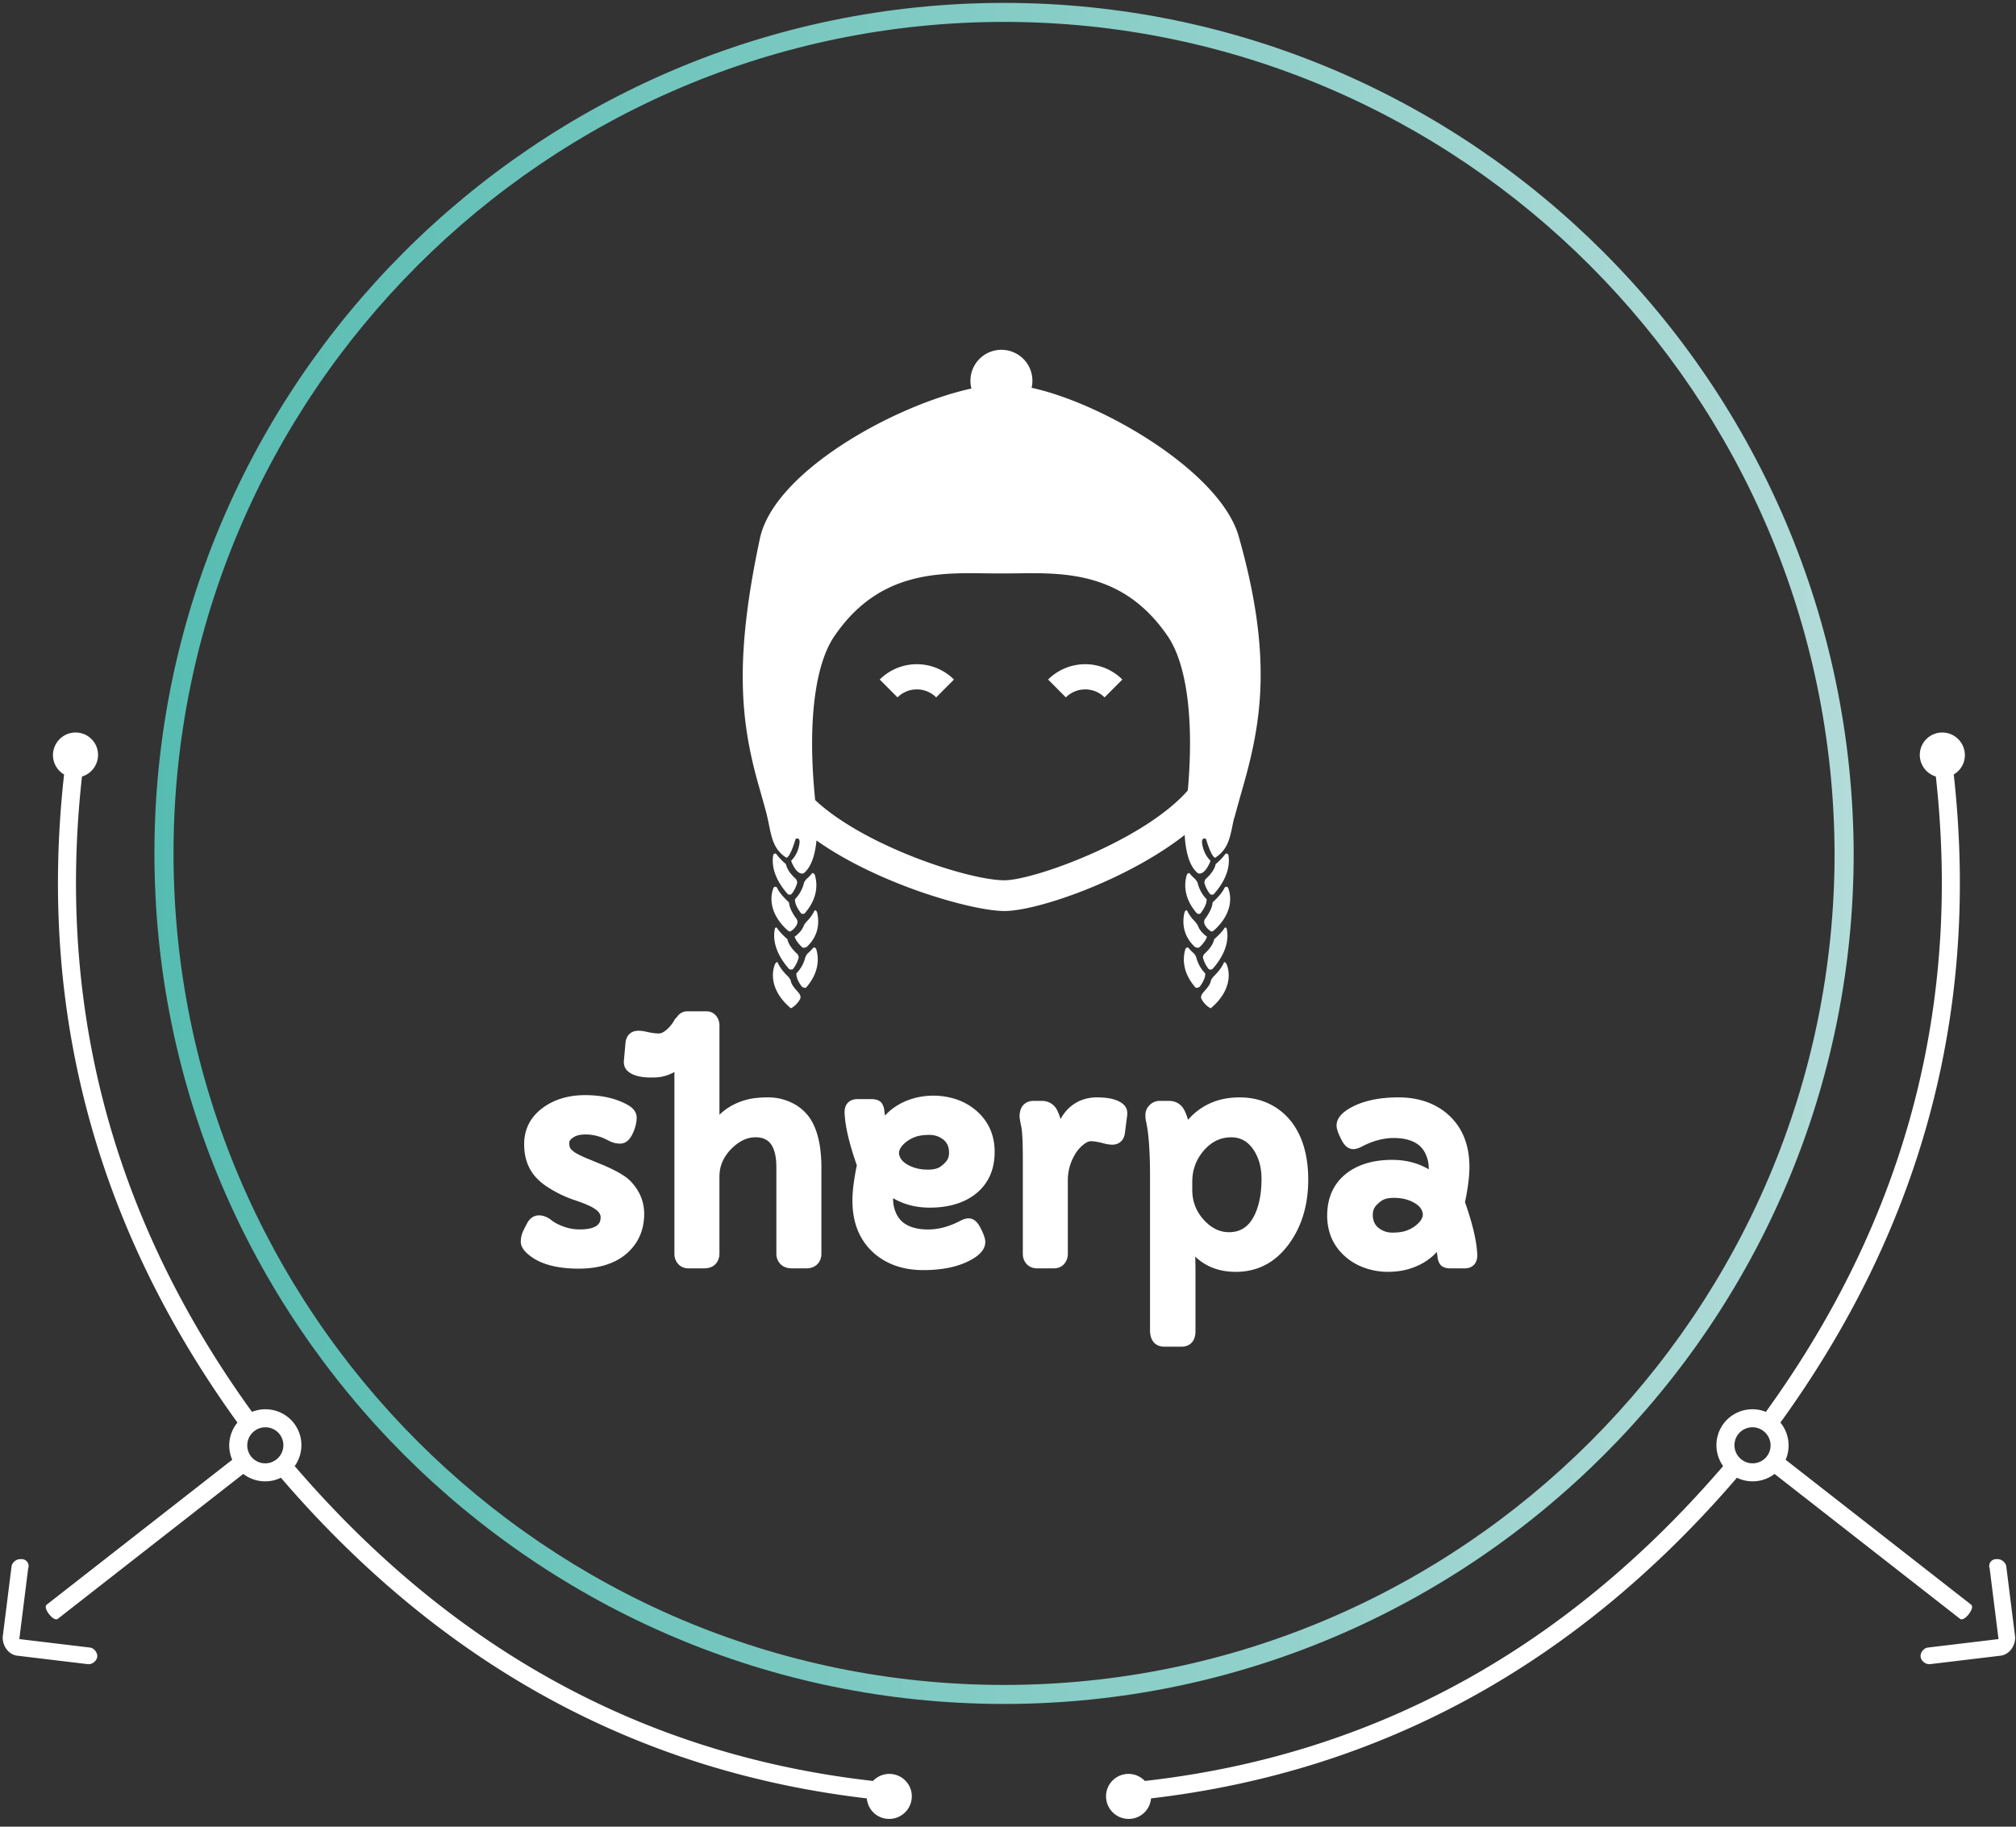 <svg class="{{ include.css-class }}" width="160" height="145" viewBox="0 0 160 145" xmlns="http://www.w3.org/2000/svg"><rect x="0" y="0" width="160" height="145" fill="#333333" stroke="none"/><title>Solutions</title><defs><linearGradient x1="-.937%" y1="49.979%" x2="100.877%" y2="49.979%" id="a"><stop stop-color="#55BCB1" offset="0%"/><stop stop-color="#B3DCD9" offset="100%"/></linearGradient></defs><g fill="none" fill-rule="evenodd"><path d="M45.256 67.712c0-37.201 30.273-67.513 67.43-67.513 37.116 0 67.306 30.268 67.432 67.513 0 37.201-30.274 67.513-67.431 67.513-37.158 0-67.43-30.312-67.43-67.513zm1.515 0c0 36.37 29.597 66.004 65.916 66.004 36.319 0 65.915-29.634 65.915-66.001-.122-36.415-29.639-66.007-65.915-66.007-36.319 0-65.916 29.634-65.916 66.004z" fill="url(#a)" fill-rule="nonzero" transform="translate(-33 .031)"/><path d="M155.558 128.499l-14.965-11.692c-.15-.118-.075-.421.189-.759.263-.337.54-.483.69-.366l14.965 11.692c.15.118.075.421-.188.759-.264.337-.54.483-.69.366zm2.352-3.995a.547.547 0 0 1 .577-.739c.33-.04.701.25.742.58l.704 5.603c.01.752-.495 1.398-1.154 1.477l-5.607.673c-.33.04-.7-.25-.742-.58-.042-.33.247-.699.577-.738l5.606-.673-.703-5.603zm-4.467-64.481l-.093-.71 1.42-.179.092.71c2.56 19.557-2.08 37.421-13.907 53.554l-.422.576-1.156-.848.422-.575c11.611-15.84 16.156-33.337 13.644-52.528zm-62.092 82.73a1.767 1.767 0 0 1-.37.947c-.606.776-1.73.91-2.51.301a1.787 1.787 0 0 1-.314-2.508 1.787 1.787 0 0 1 2.705-.124c18.023-2.031 33.311-10.355 45.894-24.994a2.858 2.858 0 0 1 .072-3.416 2.862 2.862 0 0 1 4.018-.483 2.862 2.862 0 0 1 .504 4.016 2.859 2.859 0 0 1-3.498.808c-12.74 14.825-28.25 23.317-46.5 25.453zm46.859-26.903c.625.489 1.525.38 2.01-.24a1.431 1.431 0 0 0-.253-2.009 1.431 1.431 0 0 0-2.01.241 1.431 1.431 0 0 0 .253 2.008zm14.846-54.514a1.787 1.787 0 0 1-.314-2.508 1.787 1.787 0 0 1 2.51-.301c.779.61.92 1.732.314 2.508-.606.775-1.73.91-2.51.301zM4.588 128.499l14.964-11.692c.151-.118.076-.421-.188-.759-.264-.337-.54-.483-.69-.366L3.709 127.374c-.15.118-.076.421.188.759.264.337.54.483.69.366zm-2.353-3.995a.547.547 0 0 0-.576-.739c-.33-.04-.701.25-.743.58l-.703 5.603c-.01.752.494 1.398 1.154 1.477l5.607.673c.33.04.7-.25.742-.58.041-.33-.247-.699-.577-.738l-5.607-.673.703-5.603zm4.467-64.481l.093-.71-1.419-.179-.093.71C2.724 79.4 7.363 97.264 19.191 113.397l.421.576 1.156-.848-.422-.575C8.736 96.71 4.191 79.214 6.702 60.023zm62.093 82.73c.027.334.149.663.37.947.606.776 1.73.91 2.51.301.78-.61.92-1.732.314-2.508a1.787 1.787 0 0 0-2.705-.124c-18.023-2.031-33.312-10.355-45.895-24.994a2.858 2.858 0 0 0-.071-3.416 2.862 2.862 0 0 0-4.018-.483 2.862 2.862 0 0 0-.504 4.016 2.859 2.859 0 0 0 3.498.808c12.74 14.825 28.25 23.317 46.5 25.453zm-46.86-26.903a1.431 1.431 0 0 1-2.01-.24 1.431 1.431 0 0 1 .253-2.009 1.431 1.431 0 0 1 2.01.241c.485.621.373 1.52-.252 2.008zM7.09 61.336c.78-.61.921-1.732.315-2.508a1.787 1.787 0 0 0-2.51-.301c-.78.61-.92 1.732-.314 2.508.606.775 1.73.91 2.51.301z" fill="#FFF" fill-rule="nonzero"/><g fill="#FFF"><path d="M112.924 96.391c0 .299-.201.607-.599.915-.2.155-.443.285-.725.386-.276.1-.647.15-1.101.15-.411 0-.772-.124-1.098-.377a1.144 1.144 0 0 1-.328-.423 1.447 1.447 0 0 1-.121-.613c0-.22.044-.403.135-.558.099-.168.278-.35.534-.537.225-.167.563-.251 1.006-.251.615 0 1.15.129 1.599.386.444.246.667.55.698.922m3.346-.966c.233-1.11.351-2.053.351-2.803 0-1.815-.609-3.246-1.813-4.256-1.01-.834-2.293-1.258-3.814-1.258-1.639 0-2.977.311-3.977.925-.624.385-.94.824-.94 1.305 0 .25.11.585.342 1.044.098.206.396.833.973.833.21 0 .43-.064.672-.194.866-.456 1.724-.688 2.551-.688.894 0 1.59.212 2.062.625.223.203.399.464.522.775.128.323.192.648.192.966v.12c-.841-.5-1.816-.751-2.909-.751-1.39 0-2.551.32-3.456.952-1.124.803-1.694 1.97-1.694 3.47 0 1.37.517 2.494 1.535 3.341.448.372.968.656 1.544.845a5.5 5.5 0 0 0 1.716.28c.56 0 1.086-.063 1.56-.19.96-.263 1.747-.729 2.35-1.39l.016.128c.02.118.033.218.04.299.012.152.06.306.147.472.21.407.738.407.91.407h1.079c.626 0 1.015-.39 1.015-1.03-.03-1.06-.35-2.444-.974-4.227M100.12 93.57c0 1.182-.195 2.167-.577 2.926-.443.884-1.097 1.313-1.999 1.313-.732 0-1.376-.307-1.969-.94-.64-.688-.951-1.486-.951-2.44v-.606c0-.954.297-1.767.907-2.485.615-.713 1.332-1.06 2.19-1.06.728 0 1.297.313 1.742.958.435.629.656 1.414.656 2.334m.62-5.948c-.696-.34-1.492-.513-2.367-.513-.872 0-1.664.161-2.356.48a5.008 5.008 0 0 0-1.726 1.3 4.701 4.701 0 0 0-.276-.73c-.241-.5-.69-.775-1.26-.775h-.679a1.15 1.15 0 0 0-.84.34c-.216.22-.33.484-.33.765 0 .204.014.365.044.495.214.912.323 2.399.323 4.42v12.2c0 .81.425 1.293 1.137 1.293h1.378c.257 0 1.093-.09 1.093-1.249v-4.551c0-.484-.007-.936-.022-1.354.838.807 1.916 1.214 3.22 1.214 1.75 0 3.182-.762 4.257-2.265.99-1.376 1.493-3.077 1.493-5.056 0-1.904-.453-3.454-1.347-4.607a4.933 4.933 0 0 0-1.742-1.407M87.058 87.108c-.874 0-1.626.288-2.238.861-.249.24-.466.527-.648.856a4.87 4.87 0 0 0-.254-.666c-.242-.5-.69-.775-1.261-.775h-.6c-.712 0-1.138.459-1.138 1.226 0 .093.017.258.137.842.055.265.12.91.12 2.476v7.593c0 .312.097.582.29.802.143.164.41.358.868.358h1.29c.443 0 .704-.197.845-.363.186-.22.28-.487.28-.797v-5.852c0-.732.2-1.432.592-2.076.186-.3.41-.553.665-.752.216-.169.41-.254.575-.254.227 0 .557.054.97.16.278.077.513.115.72.115.563 0 .941-.353 1.01-.94l.178-1.387c.05-.368-.074-.692-.34-.906-.419-.35-1.093-.52-2.06-.52M71.35 91.537c0-.3.2-.607.598-.916.2-.154.444-.284.725-.385.277-.1.648-.15 1.102-.15.41 0 .772.124 1.098.377.14.113.248.251.328.423.08.173.12.379.12.612 0 .222-.043.404-.134.559-.1.168-.279.35-.534.537-.225.167-.564.25-1.006.25-.615 0-1.151-.128-1.6-.385-.444-.247-.666-.55-.698-.922m2.442 4.323c1.39 0 2.552-.32 3.457-.952 1.123-.803 1.693-1.97 1.693-3.47 0-1.37-.516-2.494-1.535-3.342a4.696 4.696 0 0 0-1.543-.844 5.853 5.853 0 0 0-3.277-.09c-.96.263-1.747.729-2.349 1.39a21.72 21.72 0 0 1-.017-.128 3.868 3.868 0 0 1-.04-.299 1.223 1.223 0 0 0-.146-.472c-.21-.407-.738-.407-.911-.407h-1.078c-.626 0-1.015.39-1.015 1.03.03 1.06.349 2.444.973 4.226-.233 1.112-.35 2.054-.35 2.804 0 1.815.609 3.246 1.812 4.256 1.01.834 2.294 1.257 3.815 1.257 1.638 0 2.976-.31 3.977-.925.623-.384.94-.823.94-1.304 0-.254-.107-.579-.342-1.044-.098-.206-.396-.833-.974-.833-.209 0-.43.064-.671.194-.867.456-1.725.687-2.552.687-.894 0-1.59-.212-2.061-.623a2.037 2.037 0 0 1-.522-.777 2.62 2.62 0 0 1-.193-.965v-.12c.842.499 1.816.751 2.91.751M62.86 87.545a4.218 4.218 0 0 0-1.891-.437c-.635 0-1.173.053-1.6.156-.898.219-1.657.629-2.27 1.223v-7.084c0-.301-.09-.561-.268-.773a.962.962 0 0 0-.758-.354H54.55a.967.967 0 0 0-.84.48.717.717 0 0 0-.192.226c-.175.307-.39.568-.637.776-.21.177-.4.27-.564.275l-.057.001c-.227 0-.539-.043-.92-.125a2.846 2.846 0 0 0-.659-.09l-.064.001c-.562.02-.927.387-.975.977l-.126 1.392c-.036.37.1.689.374.893.432.336 1.108.48 2.078.445a3.262 3.262 0 0 0 1.556-.435V99.52c0 .312.097.582.29.802.206.235.495.359.836.359h1.211c.41 0 .725-.12.937-.354.197-.217.3-.496.3-.807v-6.128c0-.843.32-1.573.971-2.226.61-.598 1.23-.889 1.894-.889.71 0 1.653.247 1.653 2.388v6.855c0 .315.11.597.32.816.218.229.534.345.939.345h1.09c.378 0 .68-.11.897-.326.215-.212.328-.501.328-.835v-6.844c0-1.695-.305-3.01-.908-3.913a3.663 3.663 0 0 0-1.423-1.219M47.906 92.496l-1.199-.495a8.004 8.004 0 0 1-.9-.415 1.823 1.823 0 0 1-.505-.385c-.1-.116-.121-.322-.121-.474 0-.069 0-.25.356-.464.114-.07.244-.122.388-.155.31-.071.876-.11 1.57.096.144.037.281.086.408.144.146.067.311.147.493.239.25.126.528.19.828.19.42 0 .758-.28 1.007-.832.198-.437.298-.853.298-1.234 0-.267-.113-.652-.66-.977-.925-.533-2.08-.804-3.435-.804-1.28 0-2.38.319-3.268.945-1.04.726-1.566 1.722-1.566 2.961 0 .998.279 1.839.832 2.504.26.306.57.582.923.818a9.483 9.483 0 0 0 2.296 1.121c.384.126.742.264 1.068.412.629.28.947.589.947.919 0 .293 0 .98-1.685.98a3.64 3.64 0 0 1-1.232-.22c-.41-.148-.73-.312-.953-.49-.34-.27-.68-.407-1.014-.407-.227 0-.652.078-.937.606-.142.262-.257.49-.345.684-.11.242-.166.514-.166.808 0 .381.249.752.757 1.133.87.663 2.16.999 3.835.999 1.668 0 2.984-.434 3.913-1.29.854-.798 1.287-1.826 1.287-3.055 0-.997-.377-1.884-1.123-2.64-.382-.378-1.066-.777-2.097-1.222M77.097 30.842a2.456 2.456 0 0 1 2.38-3.074 2.456 2.456 0 0 1 2.396 3.015c5.754 1.251 14.99 6.71 16.438 11.797 2.695 9.474 1.808 14.697.367 19.779-.219.77-.458 1.612-.715 2.563-.012.038-.029.071-.042.108-.286 1.324-.372 2.348-1.485 3.06-.019-.008 0 0-.018-.009-.287-.146-.596-1.126-.7-1.482-.155-.078-.335-.077-.32.297.084.56.255 1.004.675 1.433 0 0-.416 1.177-.991.993-.718-.555-.99-1.81-1.059-3.044-4.564 3.58-11.69 6.037-14.307 6.037-2.532 0-9.994-2.111-14.915-5.601-.107 1.085-.392 2.118-1.024 2.608-.576.184-.991-.993-.991-.993.42-.429.59-.873.673-1.433.016-.374-.163-.375-.319-.297-.104.356-.413 1.336-.7 1.482l-.018.01c-1.303-.834-1.196-2.092-1.654-3.76-.198-.722-.382-1.37-.553-1.972-1.442-5.081-1.958-9.993.097-19.625 1.124-5.262 10.615-10.55 16.785-11.892zM62.378 68.594c.099.484.492.913.792 1.18.05.046.118.24.095.322-.063.226-.19.554-.442.87-.044.056-.238.074-.295.011-.468-.512-1.396-1.728-1.162-3.104.018-.108.186-.163.247-.081.199.267.45.536.765.802zm1.494 3.9c-.05.056-.24.07-.287.012-.242-.309-.523-.765-.488-1.134a2.75 2.75 0 0 0 .712-1.296c.016-.067.157-.263.215-.314.166-.145.308-.296.43-.448.04-.049.185.034.219.149.194.653.274 1.79-.801 3.03zm.756-.183c.05-.105.187-.036.227.138.154.665.187 1.762-.818 2.705-.064.061-.301.102-.352.056-.239-.22-.524-.538-.628-.88l.013.026c.484-.372.625-.638.734-.911.026-.066.216-.304.287-.373.21-.206.417-.505.537-.761zm-2.116 1.54c-1.324-1.188-1.478-2.485-1.117-3.384.04-.101.22-.1.264-.014.214.424.496.745.96 1.177.03.486.38 1.019.583 1.286a.455.455 0 0 1 .058.437 1.257 1.257 0 0 1-.552.592c-.017.01-.15-.053-.196-.093zm-.859-.207c.21.3.483.603.838.902.097.475.478.898.775 1.165.057.052.139.237.12.306-.06.225-.187.57-.45.9-.045.057-.248.064-.313-.007-.486-.538-1.429-1.797-1.12-3.205.015-.068.116-.11.15-.061zm2.885 1.594c.05-.06.21-.007.242.102.198.653.285 1.8-.804 3.051-.047.054-.285 0-.358-.1-.22-.301-.44-.7-.41-1.03.436-.44.622-.94.7-1.244.023-.09.145-.294.192-.334.169-.145.314-.294.438-.445zm-1.79 2.575c.07.437.484.79.671 1.04.087.116.147.282.098.405-.075.19-.357.569-.694.75a.866.866 0 0 1-.055.028c-1.45-1.217-1.63-2.57-1.261-3.5.041-.103.18-.203.2-.158.193.429.438.743.834 1.13.06.06.2.264.206.305zm33.582-6.836c-.058.063-.25.045-.295-.011a2.493 2.493 0 0 1-.442-.87c-.024-.083.044-.276.095-.321.3-.268.693-.697.792-1.18.315-.267.567-.536.766-.803.06-.082.227-.027.245.08.236 1.377-.694 2.593-1.161 3.105zm-1.496-1.215c.058.051.2.247.215.314.07.298.251.83.712 1.296.035.369-.246.825-.488 1.133-.046.06-.238.045-.287-.012-1.075-1.24-.995-2.377-.8-3.03.033-.115.179-.198.218-.148.122.152.264.302.43.447zm-.83 2.687c.04-.173.177-.243.226-.138.12.256.327.555.537.76.07.07.26.307.287.374.108.273.25.539.735.91l.011-.024c-.103.341-.388.66-.627.878-.05.047-.288.006-.352-.055-1.005-.943-.972-2.04-.818-2.705zm3.196-1.996c.043-.086.222-.087.263.014.361.899.208 2.197-1.117 3.384-.046.042-.178.104-.197.095a1.256 1.256 0 0 1-.55-.592.457.457 0 0 1 .057-.438c.203-.268.553-.8.582-1.286.465-.433.748-.753.962-1.177zm-1.278 6.465a2.504 2.504 0 0 1-.45-.901c-.019-.07.064-.255.12-.306.298-.267.678-.69.775-1.165.355-.299.628-.602.838-.902.034-.049.136-.007.15.061.309 1.409-.634 2.667-1.12 3.205-.065.071-.268.064-.313.008zm-.972-.9c.078.304.264.803.7 1.243.03.33-.19.729-.41 1.03-.073.1-.31.154-.358.1-1.09-1.25-1.002-2.398-.804-3.051.032-.11.192-.163.242-.102.124.151.27.3.438.445.047.04.169.243.192.334zm2.2.36c.02-.044.16.055.201.159.37.93.19 2.282-1.26 3.499l-.056-.028c-.337-.181-.619-.56-.694-.75-.05-.123.011-.29.098-.405.188-.251.601-.603.672-1.04.006-.04.146-.245.206-.305.396-.387.64-.701.833-1.13zm-17.434-6.503c-2.829 0-11.105-2.706-15.019-6.364l-.01-.054a3.52 3.52 0 0 0-.012-.174c-.577-5.828-.02-10.48 1.531-12.764 3.507-5.168 8.248-5.062 12.122-5.007.709.008 1.443.01 2.24 0 3.867-.054 8.613-.16 12.122 5.007 1.51 2.225 2.078 6.664 1.58 12.225-3.513 4.001-12.246 7.131-14.554 7.131"/><path d="M84.593 55.357l-1.411-1.417a4.177 4.177 0 0 1 5.893 0l-1.411 1.417a2.177 2.177 0 0 0-3.071 0zM71.23 55.357l-1.412-1.417a4.177 4.177 0 0 1 5.893 0l-1.41 1.417a2.177 2.177 0 0 0-3.072 0z"/></g></g></svg>
